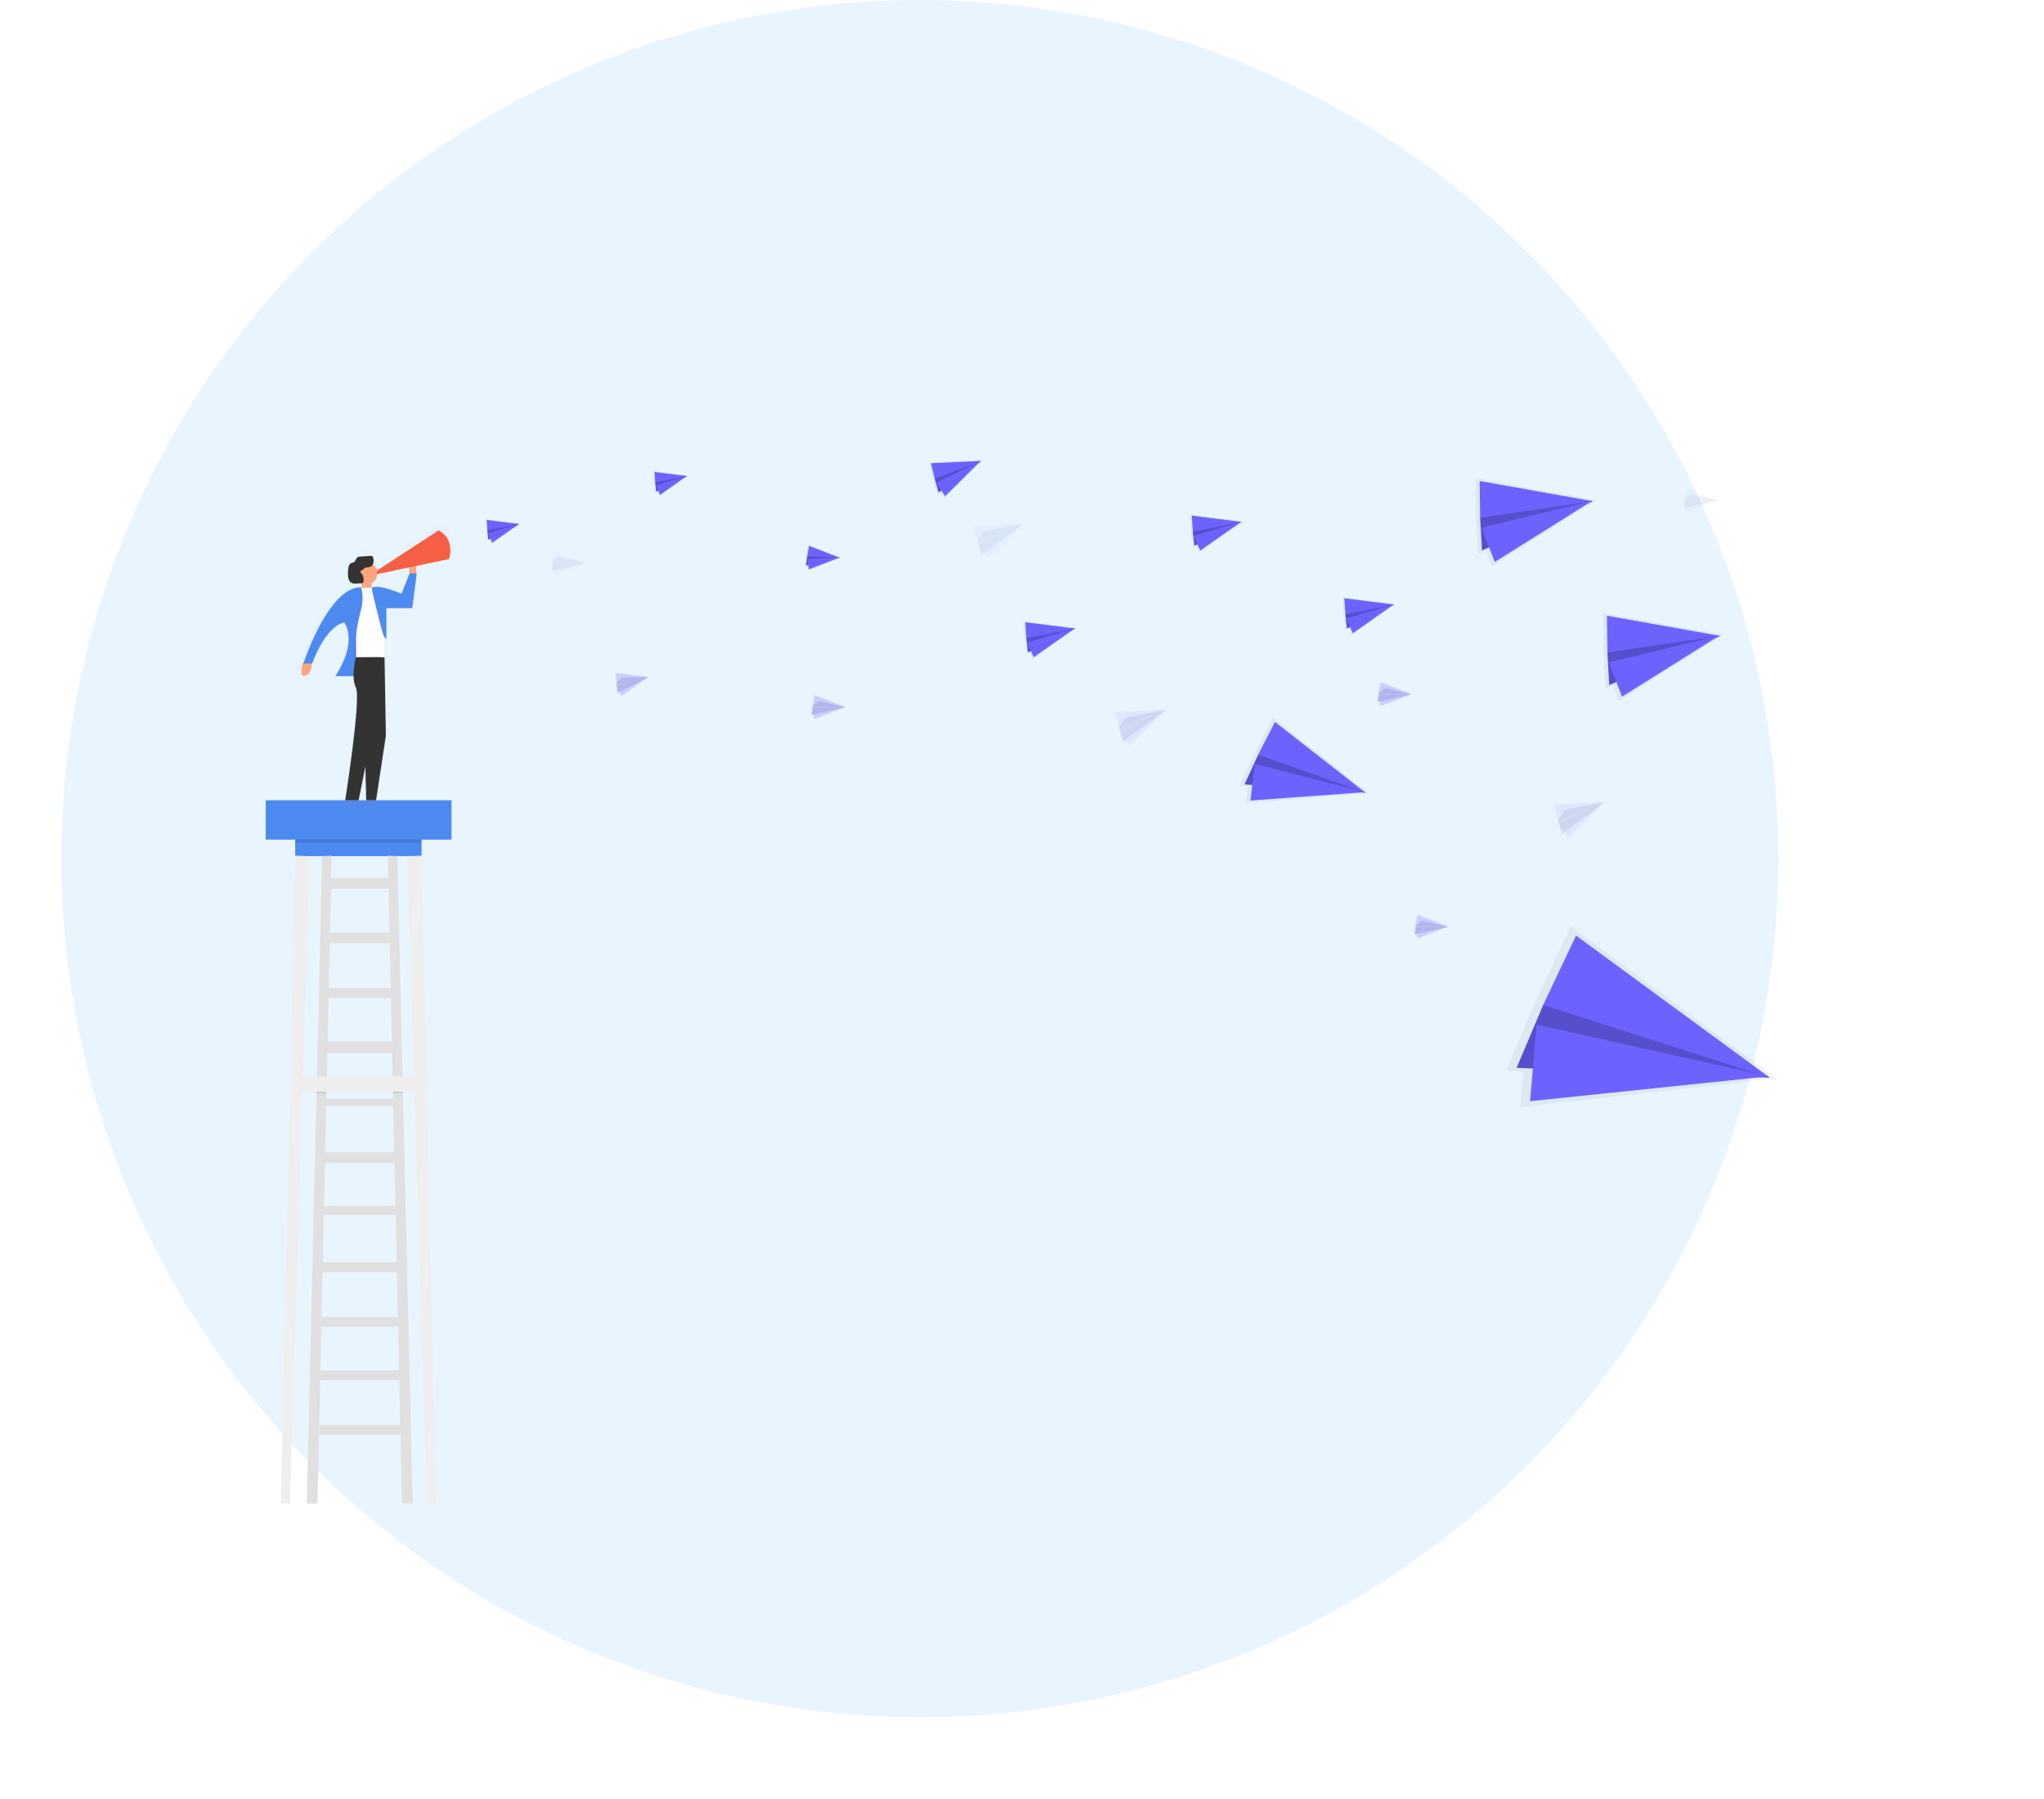 <svg width="200" height="176" viewBox="0 0 200 176" fill="none" xmlns="http://www.w3.org/2000/svg">
<circle cx="90" cy="84" r="84" fill="#E8F5FF"/>
<g clip-path="url(#clip0)">
<path d="M41.253 81.879H28.885V83.759H41.253V81.879Z" fill="#4D8AF0"/>
<path d="M28.885 83.715L27.485 147.101H28.36L30.298 83.759L28.885 83.715Z" fill="#EEEEEE"/>
<path d="M41.252 83.715L42.65 147.101H41.777L39.839 83.759L41.252 83.715Z" fill="#EEEEEE"/>
<path d="M31.52 83.759L30.02 147.101H31.069L32.454 83.715L31.52 83.759Z" fill="#E0E0E0"/>
<path d="M38.877 83.759L40.379 147.101H39.328L37.945 83.715L38.877 83.759Z" fill="#E0E0E0"/>
<path d="M39.199 139.408H31.245V140.37H39.199V139.408Z" fill="#E0E0E0"/>
<path d="M39.548 134.074H30.982V135.036H39.548V134.074Z" fill="#E0E0E0"/>
<path d="M39.548 128.828H31.245V129.79H39.548V128.828Z" fill="#E0E0E0"/>
<path d="M39.199 123.495H31.245V124.457H39.199V123.495Z" fill="#E0E0E0"/>
<path d="M39.199 117.988H31.245V118.863H39.199V117.988Z" fill="#E0E0E0"/>
<path d="M39.199 112.741H31.507V113.79H39.199V112.741Z" fill="#E0E0E0"/>
<path d="M38.936 107.495H31.507V108.195H38.936V107.495Z" fill="#E0E0E0"/>
<path d="M38.324 101.901H31.768V103.037H38.324V101.901Z" fill="#E0E0E0"/>
<path d="M38.585 96.655H31.768V97.617H38.585V96.655Z" fill="#E0E0E0"/>
<path d="M38.585 91.234H31.768V92.283H38.585V91.234Z" fill="#E0E0E0"/>
<path d="M38.324 85.901H32.118V86.95H38.324V85.901Z" fill="#E0E0E0"/>
<path d="M44.179 78.295H26V82.142H44.179V78.295Z" fill="#4D8AF0"/>
<g opacity="0.5">
<path opacity="0.5" d="M43.219 51.238L36.896 55.358C36.834 55.103 36.69 54.876 36.486 54.711C36.56 54.513 36.572 54.296 36.521 54.091C36.511 54.031 36.488 53.975 36.453 53.926C36.421 53.896 36.381 53.873 36.338 53.861C36.295 53.849 36.249 53.848 36.206 53.858L35.201 53.923C35.084 53.917 34.969 53.951 34.873 54.018C34.732 54.137 34.689 54.384 34.545 54.489C34.448 54.558 34.325 54.552 34.217 54.606C33.985 54.729 33.934 55.099 33.916 55.399C33.892 55.809 33.893 56.292 34.161 56.548C34.356 56.73 34.627 56.712 34.873 56.699L35.121 56.679C35.183 56.716 35.249 56.748 35.318 56.773V57.122H35.272C35.272 57.122 32.438 56.302 29.325 64.877H29.27C29.27 64.877 28.811 66.436 29.546 66.162C30.186 65.922 30.203 65.123 30.191 64.923H30.234C30.234 64.923 31.519 61.16 33.537 60.701C33.537 60.701 35.006 62.536 32.62 66.207H34.487C34.481 66.617 34.564 67.024 34.73 67.4C35.28 68.501 33.629 78.963 33.629 78.963H35.006L35.698 75.496L35.785 78.963H36.795L37.804 72.296L37.666 64.266V62.187L37.85 62.431V59.219H40.51L40.969 55.64H40.922C40.933 55.39 40.923 55.14 40.891 54.892L44.32 54.171C44.86 51.878 43.219 51.238 43.219 51.238ZM40.216 55.696L39.412 57.753C39.412 57.753 37.21 56.743 36.384 57.111H36.338V56.674C36.507 56.577 36.65 56.439 36.753 56.274C36.856 56.108 36.917 55.92 36.931 55.725L40.237 55.031C40.195 55.25 40.187 55.474 40.215 55.694L40.216 55.696Z" fill="url(#paint0_linear)"/>
</g>
<path d="M40.717 56.223C40.717 56.223 40.822 54.706 40.349 55.039C39.877 55.373 40.08 56.316 40.08 56.316L40.717 56.223Z" fill="#FDA57D"/>
<path d="M29.627 64.874C29.627 64.874 29.19 66.359 29.889 66.098C30.588 65.837 30.501 64.874 30.501 64.874H29.627Z" fill="#FDA57D"/>
<path d="M36.358 56.917H35.397V57.792H36.358V56.917Z" fill="#FDA57D"/>
<path d="M35.395 61.727H34.609V65.662H35.395V61.727Z" fill="#4D8AF0"/>
<path opacity="0.1" d="M35.395 61.727H34.609V65.662H35.395V61.727Z" fill="black"/>
<path d="M35.771 57.487H36.68C36.93 57.487 37.17 57.586 37.347 57.763C37.524 57.94 37.623 58.18 37.623 58.431V64.306H34.834V58.431C34.834 58.181 34.932 57.942 35.108 57.766C35.283 57.589 35.522 57.489 35.771 57.487Z" fill="white"/>
<path d="M35.789 57.223C36.416 57.223 36.924 56.714 36.924 56.087C36.924 55.459 36.416 54.951 35.789 54.951C35.161 54.951 34.653 55.459 34.653 56.087C34.653 56.714 35.161 57.223 35.789 57.223Z" fill="#FDA57D"/>
<path d="M35.352 57.487C35.352 57.487 32.643 56.701 29.671 64.918H30.546C30.546 64.918 31.77 61.333 33.691 60.896C33.691 60.896 35.09 62.645 32.817 66.149H34.653V64.977C34.642 63.201 34.863 61.431 35.309 59.711C35.52 58.987 35.535 58.219 35.352 57.487Z" fill="#4D8AF0"/>
<path d="M36.401 57.487V57.749C36.401 57.749 37.013 60.46 37.536 62.208L37.804 62.564V59.498H40.339L40.776 56.088H40.077L39.281 58.097C39.281 58.097 37.187 57.136 36.401 57.487Z" fill="#4D8AF0"/>
<path d="M34.827 64.306C34.827 64.306 34.302 66.23 34.827 67.278C35.352 68.327 33.779 78.294 33.779 78.294H35.091L36.97 68.895L37.276 64.299L34.827 64.306Z" fill="#333333"/>
<path d="M37.625 64.306L37.757 71.955L36.795 78.294H35.833L35.484 64.306H37.625Z" fill="#333333"/>
<path d="M35.603 55.653C35.627 55.615 35.655 55.581 35.689 55.551C35.721 55.532 35.759 55.522 35.797 55.522C36.035 55.502 36.309 55.497 36.453 55.272C36.559 55.071 36.585 54.836 36.526 54.616C36.518 54.557 36.496 54.5 36.462 54.452C36.431 54.422 36.393 54.401 36.352 54.39C36.31 54.378 36.267 54.377 36.225 54.386L35.269 54.448C35.159 54.444 35.051 54.476 34.962 54.539C34.827 54.652 34.788 54.887 34.647 54.989C34.553 55.054 34.437 55.048 34.338 55.1C34.118 55.217 34.071 55.565 34.053 55.855C34.03 56.246 34.03 56.706 34.286 56.944C34.471 57.117 34.729 57.108 34.963 57.088L35.4 57.052C35.444 57.053 35.487 57.04 35.523 57.014C35.551 56.977 35.57 56.935 35.58 56.89C35.59 56.845 35.591 56.798 35.582 56.753C35.571 56.533 35.548 56.284 35.403 56.149C35.369 56.123 35.337 56.093 35.31 56.06C35.154 55.817 35.521 55.762 35.603 55.653Z" fill="#333333"/>
<path d="M42.912 51.894C42.912 51.894 44.486 52.507 43.961 54.685L36.882 56.17V55.821L42.912 51.894Z" fill="#F55F44"/>
<path opacity="0.1" d="M41.252 82.098H28.928V82.448H41.252V82.098Z" fill="black"/>
<path opacity="0.1" d="M31.9 106.753H30.938V106.929H31.9V106.753Z" fill="black"/>
<path opacity="0.1" d="M39.417 106.753H38.456V106.929H39.417V106.753Z" fill="black"/>
<path d="M41.209 105.31H28.885V106.796H41.209V105.31Z" fill="#EEEEEE"/>
<path d="M50.804 51.295L50.928 51.233L50.898 51.23L50.908 51.223L50.89 51.228L47.503 50.79L47.575 51.911L47.682 52.905L47.89 52.799L48.084 53.239L50.804 51.295Z" fill="url(#paint1_linear)"/>
<path d="M47.688 51.889L47.786 52.8L50.814 51.266L48.185 51.323L47.688 51.889Z" fill="#6C63FF"/>
<path opacity="0.2" d="M47.688 51.889L47.786 52.8L50.814 51.266L48.185 51.323L47.688 51.889Z" fill="black"/>
<path d="M47.621 50.863L50.814 51.266L47.688 51.889L47.621 50.863Z" fill="#6C63FF"/>
<path d="M48.161 53.102L50.796 51.256L47.74 52.165L48.161 53.102Z" fill="#6C63FF"/>
<path d="M67.226 46.602L67.349 46.54L67.32 46.535L67.329 46.528L67.311 46.535L63.923 46.097L63.996 47.218L64.103 48.212L64.311 48.106L64.505 48.546L67.226 46.602Z" fill="url(#paint2_linear)"/>
<path d="M64.11 47.196L64.208 48.107L67.236 46.573L64.607 46.63L64.11 47.196Z" fill="#6C63FF"/>
<path opacity="0.2" d="M64.11 47.196L64.208 48.107L67.236 46.573L64.607 46.63L64.11 47.196Z" fill="black"/>
<path d="M64.043 46.17L67.236 46.573L64.11 47.196L64.043 46.17Z" fill="#6C63FF"/>
<path d="M64.582 48.409L67.218 46.563L64.162 47.471L64.582 48.409Z" fill="#6C63FF"/>
<path d="M95.998 45.138L96.167 45.011L96.123 45.013L96.135 45L96.11 45.013L90.893 45.228L91.293 46.899L91.71 48.368L91.998 48.153L92.401 48.766L95.998 45.138Z" fill="url(#paint3_linear)"/>
<path d="M91.459 46.837L91.842 48.183L96.007 45.089L92.061 45.855L91.459 46.837Z" fill="#6C63FF"/>
<path opacity="0.2" d="M91.459 46.837L91.842 48.183L96.007 45.089L92.061 45.855L91.459 46.837Z" fill="black"/>
<path d="M91.093 45.309L96.007 45.089L91.459 46.837L91.093 45.309Z" fill="#6C63FF"/>
<path d="M92.483 48.542L95.977 45.079L91.609 47.237L92.483 48.542Z" fill="#6C63FF"/>
<path d="M82.15 54.588L82.284 54.557L82.256 54.547L82.268 54.542H82.248L79.066 53.301L78.868 54.407L78.731 55.397L78.96 55.345L79.04 55.817L82.15 54.588Z" fill="url(#paint4_linear)"/>
<path d="M78.982 54.414L78.858 55.32L82.166 54.562L79.601 53.984L78.982 54.414Z" fill="#6C63FF"/>
<path opacity="0.2" d="M78.982 54.414L78.858 55.32L82.166 54.562L79.601 53.984L78.982 54.414Z" fill="black"/>
<path d="M79.165 53.401L82.166 54.562L78.982 54.414L79.165 53.401Z" fill="#6C63FF"/>
<path d="M79.148 55.704L82.151 54.547L78.966 54.693L79.148 55.704Z" fill="#6C63FF"/>
<g opacity="0.5">
<path opacity="0.5" d="M63.437 66.279L63.558 66.215L63.531 66.211L63.539 66.205L63.521 66.21L60.133 65.772L60.207 66.894L60.314 67.887L60.523 67.781L60.715 68.221L63.437 66.279Z" fill="url(#paint5_linear)"/>
<path opacity="0.5" d="M60.321 66.873L60.419 67.782L63.447 66.248L60.818 66.305L60.321 66.873Z" fill="#6C63FF"/>
<path opacity="0.2" d="M60.321 66.873L60.419 67.782L63.447 66.248L60.818 66.305L60.321 66.873Z" fill="black"/>
<path opacity="0.5" d="M60.253 65.845L63.447 66.248L60.321 66.873L60.253 65.845Z" fill="#6C63FF"/>
<path opacity="0.5" d="M60.793 68.084L63.429 66.238L60.373 67.147L60.793 68.084Z" fill="#6C63FF"/>
</g>
<g opacity="0.2">
<path opacity="0.2" d="M100.148 51.276L100.317 51.147L100.273 51.149L100.286 51.138L100.26 51.151L95.045 51.364L95.445 53.035L95.86 54.506L96.147 54.291L96.553 54.903L100.148 51.276Z" fill="url(#paint6_linear)"/>
<path opacity="0.2" d="M95.609 52.974L95.992 54.319L100.156 51.226L96.211 51.993L95.609 52.974Z" fill="#6C63FF"/>
<path opacity="0.2" d="M95.609 52.974L95.992 54.319L100.156 51.226L96.211 51.993L95.609 52.974Z" fill="black"/>
<path opacity="0.2" d="M95.243 51.446L100.157 51.226L95.609 52.974L95.243 51.446Z" fill="#6C63FF"/>
<path opacity="0.2" d="M96.633 54.68L100.127 51.216L95.758 53.375L96.633 54.68Z" fill="#6C63FF"/>
</g>
<g opacity="0.3">
<path opacity="0.3" d="M114.045 69.506L114.212 69.379L114.168 69.381L114.181 69.368L114.155 69.381L108.939 69.596L109.34 71.267L109.757 72.738L110.042 72.521L110.448 73.135L114.045 69.506Z" fill="url(#paint7_linear)"/>
<path opacity="0.3" d="M109.504 71.205L109.886 72.551L114.053 69.457L110.106 70.223L109.504 71.205Z" fill="#6C63FF"/>
<path opacity="0.2" d="M109.504 71.205L109.886 72.551L114.053 69.457L110.106 70.223L109.504 71.205Z" fill="black"/>
<path opacity="0.3" d="M109.138 69.677L114.053 69.457L109.504 71.205L109.138 69.677Z" fill="#6C63FF"/>
<path opacity="0.3" d="M110.528 72.91L114.022 69.448L109.653 71.605L110.528 72.91Z" fill="#6C63FF"/>
</g>
<g opacity="0.3">
<path opacity="0.3" d="M156.992 78.532L157.161 78.404L157.117 78.406L157.13 78.395L157.104 78.406L151.889 78.621L152.289 80.292L152.704 81.763L152.991 81.548L153.395 82.16L156.992 78.532Z" fill="url(#paint8_linear)"/>
<path opacity="0.3" d="M152.453 80.231L152.836 81.576L157.001 78.482L153.056 79.248L152.453 80.231Z" fill="#6C63FF"/>
<path opacity="0.2" d="M152.453 80.231L152.836 81.576L157.001 78.482L153.056 79.248L152.453 80.231Z" fill="black"/>
<path opacity="0.3" d="M152.087 78.703L157.001 78.482L152.453 80.231L152.087 78.703Z" fill="#6C63FF"/>
<path opacity="0.3" d="M153.477 81.937L156.971 78.474L152.603 80.63L153.477 81.937Z" fill="#6C63FF"/>
</g>
<g opacity="0.5">
<path opacity="0.5" d="M82.691 69.21L82.826 69.178L82.798 69.168L82.809 69.163L82.79 69.165L79.608 67.922L79.409 69.028L79.273 70.02L79.499 69.966L79.582 70.438L82.691 69.21Z" fill="url(#paint9_linear)"/>
<path opacity="0.5" d="M79.524 69.035L79.399 69.941L82.708 69.183L80.143 68.605L79.524 69.035Z" fill="#6C63FF"/>
<path opacity="0.2" d="M79.524 69.035L79.399 69.941L82.708 69.183L80.143 68.605L79.524 69.035Z" fill="black"/>
<path opacity="0.5" d="M79.706 68.022L82.708 69.183L79.524 69.035L79.706 68.022Z" fill="#6C63FF"/>
<path opacity="0.5" d="M79.69 70.327L82.693 69.169L79.508 69.314L79.69 70.327Z" fill="#6C63FF"/>
</g>
<g opacity="0.5">
<path opacity="0.5" d="M141.7 90.689L141.834 90.658L141.808 90.647L141.818 90.644H141.798L138.618 89.403L138.417 90.509L138.281 91.499L138.509 91.445L138.591 91.919L141.7 90.689Z" fill="url(#paint10_linear)"/>
<path opacity="0.5" d="M138.533 90.516L138.409 91.422L141.718 90.663L139.151 90.085L138.533 90.516Z" fill="#6C63FF"/>
<path opacity="0.2" d="M138.533 90.516L138.409 91.422L141.718 90.663L139.151 90.085L138.533 90.516Z" fill="black"/>
<path opacity="0.5" d="M138.715 89.503L141.718 90.663L138.532 90.516L138.715 89.503Z" fill="#6C63FF"/>
<path opacity="0.5" d="M138.698 91.806L141.701 90.649L138.518 90.795L138.698 91.806Z" fill="#6C63FF"/>
</g>
<g opacity="0.5">
<path opacity="0.5" d="M138.091 67.947L138.225 67.914L138.198 67.904L138.209 67.899L138.189 67.901L135.007 66.658L134.809 67.764L134.673 68.756L134.901 68.702L134.983 69.174L138.091 67.947Z" fill="url(#paint11_linear)"/>
<path opacity="0.5" d="M134.924 67.771L134.799 68.677L138.109 67.919L135.542 67.341L134.924 67.771Z" fill="#6C63FF"/>
<path opacity="0.2" d="M134.924 67.771L134.799 68.677L138.109 67.919L135.542 67.341L134.924 67.771Z" fill="black"/>
<path opacity="0.5" d="M135.106 66.76L138.109 67.919L134.924 67.771L135.106 66.76Z" fill="#6C63FF"/>
<path opacity="0.5" d="M135.089 69.063L138.092 67.906L134.907 68.05L135.089 69.063Z" fill="#6C63FF"/>
</g>
<g opacity="0.2">
<path opacity="0.2" d="M168.046 48.992L168.181 48.961L168.155 48.951L168.165 48.946L168.145 48.948L164.963 47.705L164.764 48.812L164.628 49.803L164.856 49.749L164.938 50.222L168.046 48.992Z" fill="url(#paint12_linear)"/>
<path opacity="0.2" d="M164.879 48.818L164.755 49.724L168.065 48.966L165.498 48.388L164.879 48.818Z" fill="#6C63FF"/>
<path opacity="0.2" d="M164.879 48.818L164.755 49.724L168.065 48.966L165.498 48.388L164.879 48.818Z" fill="black"/>
<path opacity="0.2" d="M165.062 47.805L168.065 48.966L164.879 48.818L165.062 47.805Z" fill="#6C63FF"/>
<path opacity="0.2" d="M165.045 50.11L168.048 48.951L164.865 49.097L165.045 50.11Z" fill="#6C63FF"/>
</g>
<g opacity="0.2">
<path opacity="0.2" d="M57.247 55.13L57.382 55.099L57.354 55.087L57.365 55.084H57.346L54.164 53.843L53.965 54.949L53.827 55.939L54.057 55.885L54.137 56.359L57.247 55.13Z" fill="url(#paint13_linear)"/>
<path opacity="0.2" d="M54.08 54.956L53.955 55.862L57.264 55.103L54.699 54.526L54.08 54.956Z" fill="#6C63FF"/>
<path opacity="0.2" d="M54.08 54.956L53.955 55.862L57.264 55.103L54.699 54.526L54.08 54.956Z" fill="black"/>
<path opacity="0.2" d="M54.262 53.943L57.263 55.103L54.08 54.956L54.262 53.943Z" fill="#6C63FF"/>
<path opacity="0.2" d="M54.246 56.246L57.249 55.089L54.063 55.235L54.246 56.246Z" fill="#6C63FF"/>
</g>
<path d="M121.479 51.105L121.666 51.008L121.622 51.001L121.636 50.992L121.608 51L116.431 50.33L116.544 52.045L116.707 53.565L117.025 53.4L117.32 54.073L121.479 51.105Z" fill="url(#paint14_linear)"/>
<path d="M116.717 52.013L116.866 53.403L121.494 51.057L117.476 51.146L116.717 52.013Z" fill="#6C63FF"/>
<path opacity="0.2" d="M116.717 52.013L116.866 53.403L121.494 51.057L117.476 51.146L116.717 52.013Z" fill="black"/>
<path d="M116.613 50.443L121.493 51.057L116.716 52.013L116.613 50.443Z" fill="#6C63FF"/>
<path d="M117.439 53.866L121.467 51.042L116.797 52.431L117.439 53.866Z" fill="#6C63FF"/>
<path d="M133.532 77.63L134.015 77.659L133.934 77.597L133.975 77.594L133.91 77.577L124.523 70.192L122.734 73.692L121.272 76.87L122.091 76.919L121.884 78.587L133.532 77.63Z" fill="url(#paint15_linear)"/>
<path d="M123.112 73.83L121.777 76.737L133.619 77.556L125.621 73.019L123.112 73.83Z" fill="#6C63FF"/>
<path opacity="0.2" d="M123.112 73.83L121.777 76.737L133.619 77.556L125.621 73.019L123.112 73.83Z" fill="black"/>
<path d="M124.748 70.629L133.619 77.556L123.112 73.83L124.748 70.629Z" fill="#6C63FF"/>
<path d="M122.357 78.319L133.581 77.495L122.777 74.747L122.357 78.319Z" fill="#6C63FF"/>
<path d="M172.991 105.584L174 105.617L173.829 105.491L173.911 105.481L173.775 105.451L153.715 90.63L150.203 98.05L147.353 104.774L149.063 104.828L148.738 108.319L172.991 105.584Z" fill="url(#paint16_linear)"/>
<path d="M151.001 98.314L148.398 104.467L173.168 105.427L156.185 96.461L151.001 98.314Z" fill="#6C63FF"/>
<path opacity="0.2" d="M151.001 98.314L148.398 104.467L173.168 105.427L156.185 96.461L151.001 98.314Z" fill="black"/>
<path d="M154.212 91.528L173.168 105.427L151.001 98.314L154.212 91.528Z" fill="#6C63FF"/>
<path d="M149.709 107.732L173.084 105.3L150.361 100.251L149.709 107.732Z" fill="#6C63FF"/>
<path d="M155.817 49.14L156.257 48.94L156.157 48.922L156.191 48.9L156.126 48.917L144.376 46.779L144.432 50.711L144.624 54.202L145.37 53.864L145.968 55.435L155.817 49.14Z" fill="url(#paint17_linear)"/>
<path d="M144.831 50.655L145.009 53.849L155.86 49.033L146.669 48.764L144.831 50.655Z" fill="#6C63FF"/>
<path opacity="0.2" d="M144.831 50.655L145.009 53.849L155.86 49.033L146.669 48.764L144.831 50.655Z" fill="black"/>
<path d="M144.78 47.06L155.86 49.033L144.831 50.655L144.78 47.06Z" fill="#6C63FF"/>
<path d="M146.261 54.977L155.797 48.997L144.963 51.623L146.261 54.977Z" fill="#6C63FF"/>
<path d="M168.268 62.316L168.709 62.117L168.609 62.099L168.642 62.077L168.578 62.093L156.828 59.956L156.884 63.887L157.076 67.379L157.823 67.042L158.42 68.611L168.268 62.316Z" fill="url(#paint18_linear)"/>
<path d="M157.283 63.833L157.46 67.027L168.31 62.211L159.119 61.942L157.283 63.833Z" fill="#6C63FF"/>
<path opacity="0.2" d="M157.283 63.833L157.46 67.027L168.31 62.211L159.119 61.942L157.283 63.833Z" fill="black"/>
<path d="M157.23 60.238L168.311 62.211L157.283 63.833L157.23 60.238Z" fill="#6C63FF"/>
<path d="M158.714 68.153L168.248 62.175L157.416 64.8L158.714 68.153Z" fill="#6C63FF"/>
<path d="M105.188 61.535L105.377 61.438L105.333 61.433L105.346 61.423L105.318 61.431L100.142 60.762L100.255 62.475L100.416 63.995L100.735 63.831L101.03 64.504L105.188 61.535Z" fill="url(#paint19_linear)"/>
<path d="M100.427 62.444L100.577 63.833L105.205 61.489L101.187 61.577L100.427 62.444Z" fill="#6C63FF"/>
<path opacity="0.2" d="M100.427 62.444L100.577 63.833L105.205 61.489L101.187 61.577L100.427 62.444Z" fill="black"/>
<path d="M100.324 60.875L105.204 61.489L100.427 62.444L100.324 60.875Z" fill="#6C63FF"/>
<path d="M101.148 64.297L105.177 61.474L100.506 62.863L101.148 64.297Z" fill="#6C63FF"/>
<path d="M136.407 59.189L136.594 59.092L136.552 59.086L136.565 59.076L136.537 59.084L131.361 58.414L131.473 60.13L131.635 61.65L131.954 61.486L132.249 62.157L136.407 59.189Z" fill="url(#paint20_linear)"/>
<path d="M131.646 60.097L131.796 61.487L136.424 59.142L132.406 59.23L131.646 60.097Z" fill="#6C63FF"/>
<path opacity="0.2" d="M131.646 60.097L131.796 61.487L136.424 59.142L132.406 59.23L131.646 60.097Z" fill="black"/>
<path d="M131.543 58.529L136.424 59.142L131.647 60.097L131.543 58.529Z" fill="#6C63FF"/>
<path d="M132.367 61.95L136.396 59.127L131.725 60.517L132.367 61.95Z" fill="#6C63FF"/>
</g>
<defs>
<linearGradient id="paint0_linear" x1="36.78" y1="78.95" x2="36.78" y2="51.234" gradientUnits="userSpaceOnUse">
<stop stop-color="#808080" stop-opacity="0.25"/>
<stop offset="0.54" stop-color="#808080" stop-opacity="0.12"/>
<stop offset="1" stop-color="#808080" stop-opacity="0.1"/>
</linearGradient>
<linearGradient id="paint1_linear" x1="1355.55" y1="1186.34" x2="1353.13" y2="1149.38" gradientUnits="userSpaceOnUse">
<stop stop-color="#808080" stop-opacity="0.25"/>
<stop offset="0.54" stop-color="#808080" stop-opacity="0.12"/>
<stop offset="1" stop-color="#808080" stop-opacity="0.1"/>
</linearGradient>
<linearGradient id="paint2_linear" x1="1716.52" y1="1104.02" x2="1714.1" y2="1067.07" gradientUnits="userSpaceOnUse">
<stop stop-color="#808080" stop-opacity="0.25"/>
<stop offset="0.54" stop-color="#808080" stop-opacity="0.12"/>
<stop offset="1" stop-color="#808080" stop-opacity="0.1"/>
</linearGradient>
<linearGradient id="paint3_linear" x1="3802.86" y1="1076.47" x2="3782.58" y2="991.888" gradientUnits="userSpaceOnUse">
<stop stop-color="#808080" stop-opacity="0.25"/>
<stop offset="0.54" stop-color="#808080" stop-opacity="0.12"/>
<stop offset="1" stop-color="#808080" stop-opacity="0.1"/>
</linearGradient>
<linearGradient id="paint4_linear" x1="1754.7" y1="1711.86" x2="1761.44" y2="1674.41" gradientUnits="userSpaceOnUse">
<stop stop-color="#808080" stop-opacity="0.25"/>
<stop offset="0.54" stop-color="#808080" stop-opacity="0.12"/>
<stop offset="1" stop-color="#808080" stop-opacity="0.1"/>
</linearGradient>
<linearGradient id="paint5_linear" x1="1626.59" y1="1419.47" x2="1624.17" y2="1382.54" gradientUnits="userSpaceOnUse">
<stop stop-color="#808080" stop-opacity="0.25"/>
<stop offset="0.54" stop-color="#808080" stop-opacity="0.12"/>
<stop offset="1" stop-color="#808080" stop-opacity="0.1"/>
</linearGradient>
<linearGradient id="paint6_linear" x1="3925.81" y1="1216.95" x2="3905.51" y2="1132.33" gradientUnits="userSpaceOnUse">
<stop stop-color="#808080" stop-opacity="0.25"/>
<stop offset="0.54" stop-color="#808080" stop-opacity="0.12"/>
<stop offset="1" stop-color="#808080" stop-opacity="0.1"/>
</linearGradient>
<linearGradient id="paint7_linear" x1="4345.42" y1="1630.85" x2="4325.12" y2="1546.22" gradientUnits="userSpaceOnUse">
<stop stop-color="#808080" stop-opacity="0.25"/>
<stop offset="0.54" stop-color="#808080" stop-opacity="0.12"/>
<stop offset="1" stop-color="#808080" stop-opacity="0.1"/>
</linearGradient>
<linearGradient id="paint8_linear" x1="5728.75" y1="1750.5" x2="5708.47" y2="1665.91" gradientUnits="userSpaceOnUse">
<stop stop-color="#808080" stop-opacity="0.25"/>
<stop offset="0.54" stop-color="#808080" stop-opacity="0.12"/>
<stop offset="1" stop-color="#808080" stop-opacity="0.1"/>
</linearGradient>
<linearGradient id="paint9_linear" x1="1780.35" y1="1953.98" x2="1787.09" y2="1916.54" gradientUnits="userSpaceOnUse">
<stop stop-color="#808080" stop-opacity="0.25"/>
<stop offset="0.54" stop-color="#808080" stop-opacity="0.12"/>
<stop offset="1" stop-color="#808080" stop-opacity="0.1"/>
</linearGradient>
<linearGradient id="paint10_linear" x1="3124.14" y1="2384.16" x2="3130.88" y2="2346.71" gradientUnits="userSpaceOnUse">
<stop stop-color="#808080" stop-opacity="0.25"/>
<stop offset="0.54" stop-color="#808080" stop-opacity="0.12"/>
<stop offset="1" stop-color="#808080" stop-opacity="0.1"/>
</linearGradient>
<linearGradient id="paint11_linear" x1="3022.13" y1="2003.96" x2="3028.86" y2="1966.54" gradientUnits="userSpaceOnUse">
<stop stop-color="#808080" stop-opacity="0.25"/>
<stop offset="0.54" stop-color="#808080" stop-opacity="0.12"/>
<stop offset="1" stop-color="#808080" stop-opacity="0.1"/>
</linearGradient>
<linearGradient id="paint12_linear" x1="3676.71" y1="1729.32" x2="3683.45" y2="1691.87" gradientUnits="userSpaceOnUse">
<stop stop-color="#808080" stop-opacity="0.25"/>
<stop offset="0.54" stop-color="#808080" stop-opacity="0.12"/>
<stop offset="1" stop-color="#808080" stop-opacity="0.1"/>
</linearGradient>
<linearGradient id="paint13_linear" x1="1197.12" y1="1689.07" x2="1203.86" y2="1651.62" gradientUnits="userSpaceOnUse">
<stop stop-color="#808080" stop-opacity="0.25"/>
<stop offset="0.54" stop-color="#808080" stop-opacity="0.12"/>
<stop offset="1" stop-color="#808080" stop-opacity="0.1"/>
</linearGradient>
<linearGradient id="paint14_linear" x1="4365.01" y1="1797.82" x2="4359.36" y2="1711.55" gradientUnits="userSpaceOnUse">
<stop stop-color="#808080" stop-opacity="0.25"/>
<stop offset="0.54" stop-color="#808080" stop-opacity="0.12"/>
<stop offset="1" stop-color="#808080" stop-opacity="0.1"/>
</linearGradient>
<linearGradient id="paint15_linear" x1="6582.82" y1="10295.4" x2="6784.79" y2="9900.31" gradientUnits="userSpaceOnUse">
<stop stop-color="#808080" stop-opacity="0.25"/>
<stop offset="0.54" stop-color="#808080" stop-opacity="0.12"/>
<stop offset="1" stop-color="#808080" stop-opacity="0.1"/>
</linearGradient>
<linearGradient id="paint16_linear" x1="17216.7" y1="26556.6" x2="18056.5" y2="24799.5" gradientUnits="userSpaceOnUse">
<stop stop-color="#808080" stop-opacity="0.25"/>
<stop offset="0.54" stop-color="#808080" stop-opacity="0.12"/>
<stop offset="1" stop-color="#808080" stop-opacity="0.1"/>
</linearGradient>
<linearGradient id="paint17_linear" x1="11846.7" y1="4853.48" x2="11842.1" y2="4395.95" gradientUnits="userSpaceOnUse">
<stop stop-color="#808080" stop-opacity="0.25"/>
<stop offset="0.54" stop-color="#808080" stop-opacity="0.12"/>
<stop offset="1" stop-color="#808080" stop-opacity="0.1"/>
</linearGradient>
<linearGradient id="paint18_linear" x1="12754.1" y1="5561.79" x2="12749.5" y2="5104.25" gradientUnits="userSpaceOnUse">
<stop stop-color="#808080" stop-opacity="0.25"/>
<stop offset="0.54" stop-color="#808080" stop-opacity="0.12"/>
<stop offset="1" stop-color="#808080" stop-opacity="0.1"/>
</linearGradient>
<linearGradient id="paint19_linear" x1="3824.23" y1="2057.21" x2="3818.57" y2="1970.94" gradientUnits="userSpaceOnUse">
<stop stop-color="#808080" stop-opacity="0.25"/>
<stop offset="0.54" stop-color="#808080" stop-opacity="0.12"/>
<stop offset="1" stop-color="#808080" stop-opacity="0.1"/>
</linearGradient>
<linearGradient id="paint20_linear" x1="4849.85" y1="1980.79" x2="4844.19" y2="1894.52" gradientUnits="userSpaceOnUse">
<stop stop-color="#808080" stop-opacity="0.25"/>
<stop offset="0.54" stop-color="#808080" stop-opacity="0.12"/>
<stop offset="1" stop-color="#808080" stop-opacity="0.1"/>
</linearGradient>
<clipPath id="clip0">
<rect width="148" height="102.101" fill="white" transform="translate(26 45)"/>
</clipPath>
</defs>
</svg>
